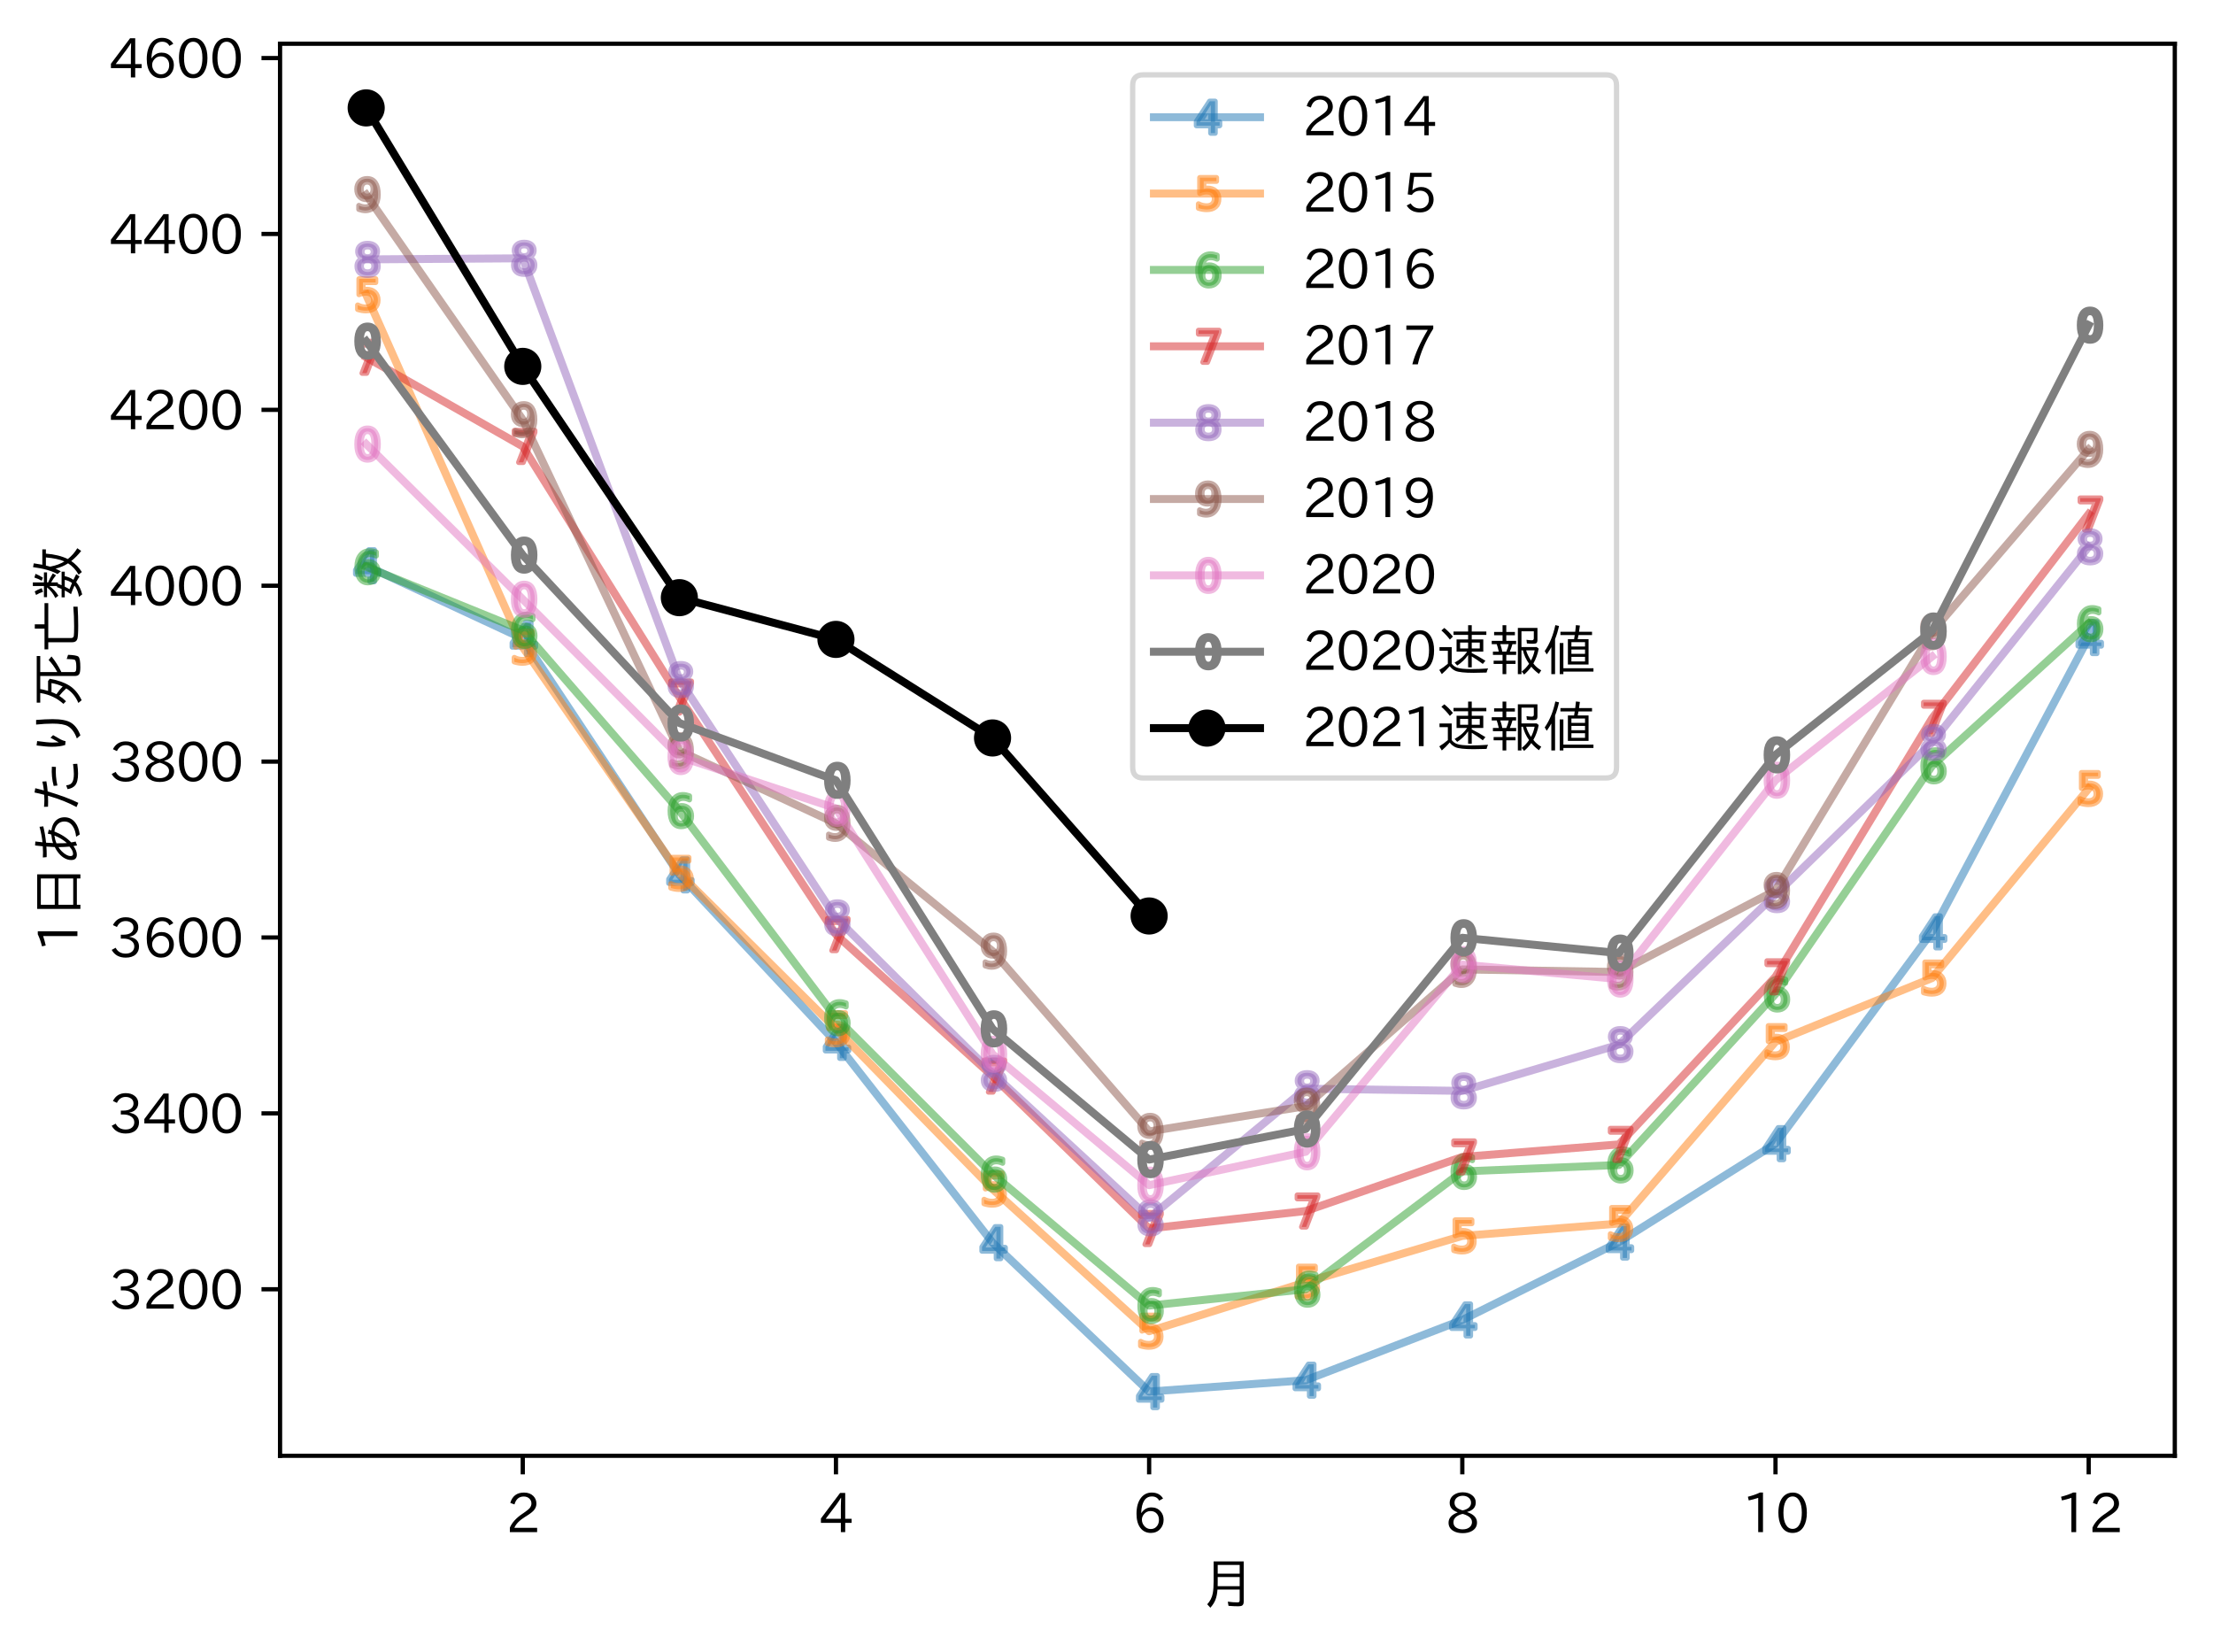 <?xml version="1.0" encoding="utf-8" standalone="no"?>
<!DOCTYPE svg PUBLIC "-//W3C//DTD SVG 1.1//EN"
  "http://www.w3.org/Graphics/SVG/1.1/DTD/svg11.dtd">
<svg height="311.33pt" version="1.1" viewBox="0 0 417.104 311.33" width="417.104pt" xmlns="http://www.w3.org/2000/svg" xmlns:xlink="http://www.w3.org/1999/xlink">
 <defs>
  <style type="text/css">*{stroke-linecap:butt;stroke-linejoin:round;}</style>
 </defs>
 <g id="figure_1">
  <g id="patch_1">
   <path d="M 0 311.33 
L 417.104 311.33 
L 417.104 0 
L 0 0 
z
" style="fill:#ffffff;"/>
  </g>
  <g id="axes_1">
   <g id="patch_2">
    <path d="M 52.784 274.349 
L 409.904 274.349 
L 409.904 8.237 
L 52.784 8.237 
z
" style="fill:#ffffff;"/>
   </g>
   <g id="matplotlib.axis_1">
    <g id="xtick_1">
     <g id="line2d_1">
      <defs>
       <path d="M 0 0 
L 0 3.5 
" id="mb2d55db207" style="stroke:#000000;stroke-width:0.8;"/>
      </defs>
      <g>
       <use style="stroke:#000000;stroke-width:0.8;" x="98.531" xlink:href="#mb2d55db207" y="274.349"/>
      </g>
     </g>
     <g id="text_1">
      <!-- 2 -->
      <g transform="translate(95.382 288.84)scale(0.1 -0.1)">
       <defs>
        <path d="M 3659 63 
L 447 63 
L 447 594 
Q 825 1475 1894 2203 
L 2072 2322 
Q 2619 2697 2791 2906 
Q 2988 3153 2988 3444 
Q 2988 3772 2756 4003 
Q 2500 4259 2084 4259 
Q 1250 4259 991 3328 
L 497 3506 
Q 853 4725 2116 4725 
Q 2806 4725 3216 4316 
Q 3575 3947 3575 3425 
Q 3575 3038 3344 2722 
Q 3131 2416 2366 1938 
L 2231 1856 
Q 1256 1253 978 569 
L 3659 569 
L 3659 63 
z
" id="IPAexGothic-32" transform="scale(0.016)"/>
       </defs>
       <use xlink:href="#IPAexGothic-32"/>
      </g>
     </g>
    </g>
    <g id="xtick_2">
     <g id="line2d_2">
      <g>
       <use style="stroke:#000000;stroke-width:0.8;" x="157.559" xlink:href="#mb2d55db207" y="274.349"/>
      </g>
     </g>
     <g id="text_2">
      <!-- 4 -->
      <g transform="translate(154.41 288.84)scale(0.1 -0.1)">
       <defs>
        <path d="M 3813 1159 
L 3059 1159 
L 3059 63 
L 2547 63 
L 2547 1159 
L 197 1159 
L 197 1672 
L 2456 4678 
L 3059 4678 
L 3059 1634 
L 3813 1634 
L 3813 1159 
z
M 2578 4109 
L 2559 4109 
Q 2278 3656 2003 3284 
L 759 1634 
L 2547 1634 
L 2547 3144 
Q 2547 3481 2578 4109 
z
" id="IPAexGothic-34" transform="scale(0.016)"/>
       </defs>
       <use xlink:href="#IPAexGothic-34"/>
      </g>
     </g>
    </g>
    <g id="xtick_3">
     <g id="line2d_3">
      <g>
       <use style="stroke:#000000;stroke-width:0.8;" x="216.587" xlink:href="#mb2d55db207" y="274.349"/>
      </g>
     </g>
     <g id="text_3">
      <!-- 6 -->
      <g transform="translate(213.438 288.84)scale(0.1 -0.1)">
       <defs>
        <path d="M 1056 2328 
Q 1509 2981 2234 2981 
Q 2906 2981 3316 2513 
Q 3675 2106 3675 1522 
Q 3675 884 3272 434 
Q 2853 -31 2178 -31 
Q 1375 -31 922 581 
Q 481 1178 481 2228 
Q 481 3425 1013 4109 
Q 1494 4725 2272 4725 
Q 3191 4725 3609 4025 
L 3150 3775 
Q 2894 4266 2300 4266 
Q 1119 4266 1031 2328 
L 1056 2328 
z
M 2141 2547 
Q 1684 2547 1384 2206 
Q 1116 1900 1116 1541 
Q 1116 1156 1353 844 
Q 1672 428 2159 428 
Q 2669 428 2941 844 
Q 3125 1128 3125 1503 
Q 3125 1944 2881 2228 
Q 2600 2547 2141 2547 
z
" id="IPAexGothic-36" transform="scale(0.016)"/>
       </defs>
       <use xlink:href="#IPAexGothic-36"/>
      </g>
     </g>
    </g>
    <g id="xtick_4">
     <g id="line2d_4">
      <g>
       <use style="stroke:#000000;stroke-width:0.8;" x="275.615" xlink:href="#mb2d55db207" y="274.349"/>
      </g>
     </g>
     <g id="text_4">
      <!-- 8 -->
      <g transform="translate(272.466 288.84)scale(0.1 -0.1)">
       <defs>
        <path d="M 2541 2425 
Q 3700 2031 3700 1197 
Q 3700 541 3100 197 
Q 2663 -56 2016 -56 
Q 1366 -56 928 197 
Q 347 531 347 1178 
Q 347 1988 1409 2381 
L 1409 2400 
Q 481 2734 481 3509 
Q 481 4100 981 4456 
Q 1406 4756 2019 4756 
Q 2703 4756 3131 4403 
Q 3553 4069 3553 3566 
Q 3553 2706 2541 2444 
L 2541 2425 
z
M 2022 2625 
Q 2997 2856 2997 3528 
Q 2997 3916 2675 4150 
Q 2413 4347 2016 4347 
Q 1606 4347 1331 4128 
Q 1050 3897 1050 3522 
Q 1050 3150 1350 2925 
Q 1494 2809 1722 2722 
Q 1984 2616 2022 2625 
z
M 1978 2209 
Q 922 1931 922 1216 
Q 922 775 1313 556 
Q 1606 391 2009 391 
Q 2575 391 2881 697 
Q 3106 922 3106 1250 
Q 3106 1594 2794 1850 
Q 2609 1994 2350 2100 
Q 2047 2222 1978 2209 
z
" id="IPAexGothic-38" transform="scale(0.016)"/>
       </defs>
       <use xlink:href="#IPAexGothic-38"/>
      </g>
     </g>
    </g>
    <g id="xtick_5">
     <g id="line2d_5">
      <g>
       <use style="stroke:#000000;stroke-width:0.8;" x="334.644" xlink:href="#mb2d55db207" y="274.349"/>
      </g>
     </g>
     <g id="text_5">
      <!-- 10 -->
      <g transform="translate(328.345 288.84)scale(0.1 -0.1)">
       <defs>
        <path d="M 2463 63 
L 1900 63 
L 1900 4103 
Q 1372 3922 788 3797 
L 684 4231 
Q 1519 4441 2106 4731 
L 2463 4731 
L 2463 63 
z
" id="IPAexGothic-31" transform="scale(0.016)"/>
        <path d="M 2038 4725 
Q 2881 4725 3334 3944 
Q 3694 3325 3694 2344 
Q 3694 1372 3334 741 
Q 2888 -31 2016 -31 
Q 1147 -31 700 741 
Q 341 1372 341 2350 
Q 341 3713 1000 4334 
Q 1419 4725 2038 4725 
z
M 2016 4266 
Q 1516 4266 1228 3759 
Q 934 3247 934 2344 
Q 934 1456 1222 947 
Q 1513 447 2016 447 
Q 2619 447 2909 1153 
Q 3100 1622 3100 2375 
Q 3100 3256 2806 3759 
Q 2509 4266 2016 4266 
z
" id="IPAexGothic-30" transform="scale(0.016)"/>
       </defs>
       <use xlink:href="#IPAexGothic-31"/>
       <use x="62.988" xlink:href="#IPAexGothic-30"/>
      </g>
     </g>
    </g>
    <g id="xtick_6">
     <g id="line2d_6">
      <g>
       <use style="stroke:#000000;stroke-width:0.8;" x="393.672" xlink:href="#mb2d55db207" y="274.349"/>
      </g>
     </g>
     <g id="text_6">
      <!-- 12 -->
      <g transform="translate(387.373 288.84)scale(0.1 -0.1)">
       <use xlink:href="#IPAexGothic-31"/>
       <use x="62.988" xlink:href="#IPAexGothic-32"/>
      </g>
     </g>
    </g>
    <g id="text_7">
     <!-- 月 -->
     <g transform="translate(226.344 302.23)scale(0.1 -0.1)">
      <defs>
       <path d="M 5044 4984 
L 5044 256 
Q 5044 -78 4869 -203 
Q 4734 -300 4403 -300 
Q 3894 -300 3253 -247 
L 3169 244 
Q 3750 159 4294 159 
Q 4503 159 4547 263 
Q 4569 313 4569 438 
L 4569 1672 
L 1953 1672 
Q 1906 956 1716 475 
Q 1538 6 1116 -472 
L 744 -63 
Q 1259 475 1403 1244 
Q 1500 1772 1500 2650 
L 1500 4984 
L 5044 4984 
z
M 1981 4569 
L 1981 3541 
L 4569 3541 
L 4569 4569 
L 1981 4569 
z
M 1981 3144 
L 1981 2556 
Q 1981 2288 1975 2147 
L 1975 2069 
L 4569 2069 
L 4569 3144 
L 1981 3144 
z
" id="IPAexGothic-6708" transform="scale(0.016)"/>
      </defs>
      <use xlink:href="#IPAexGothic-6708"/>
     </g>
    </g>
   </g>
   <g id="matplotlib.axis_2">
    <g id="ytick_1">
     <g id="line2d_7">
      <defs>
       <path d="M 0 0 
L -3.5 0 
" id="m9d036b85f7" style="stroke:#000000;stroke-width:0.8;"/>
      </defs>
      <g>
       <use style="stroke:#000000;stroke-width:0.8;" x="52.784" xlink:href="#m9d036b85f7" y="242.968"/>
      </g>
     </g>
     <g id="text_8">
      <!-- 3200 -->
      <g transform="translate(20.591 246.713)scale(0.1 -0.1)">
       <defs>
        <path d="M 2381 2419 
Q 3506 2216 3506 1278 
Q 3506 716 3128 356 
Q 2709 -31 1944 -31 
Q 797 -31 288 881 
L 756 1131 
Q 1109 441 1938 441 
Q 2425 441 2694 691 
Q 2950 928 2950 1291 
Q 2950 1719 2566 1978 
Q 2216 2213 1644 2213 
L 1363 2213 
L 1363 2669 
L 1656 2669 
Q 2231 2669 2534 2888 
Q 2859 3119 2859 3509 
Q 2859 3934 2494 4138 
Q 2259 4278 1931 4278 
Q 1238 4278 903 3578 
L 434 3803 
Q 897 4725 1938 4725 
Q 2597 4725 3006 4394 
Q 3416 4069 3416 3534 
Q 3416 3028 3019 2706 
Q 2763 2500 2381 2444 
L 2381 2419 
z
" id="IPAexGothic-33" transform="scale(0.016)"/>
       </defs>
       <use xlink:href="#IPAexGothic-33"/>
       <use x="62.988" xlink:href="#IPAexGothic-32"/>
       <use x="125.977" xlink:href="#IPAexGothic-30"/>
       <use x="188.965" xlink:href="#IPAexGothic-30"/>
      </g>
     </g>
    </g>
    <g id="ytick_2">
     <g id="line2d_8">
      <g>
       <use style="stroke:#000000;stroke-width:0.8;" x="52.784" xlink:href="#m9d036b85f7" y="209.822"/>
      </g>
     </g>
     <g id="text_9">
      <!-- 3400 -->
      <g transform="translate(20.591 213.567)scale(0.1 -0.1)">
       <use xlink:href="#IPAexGothic-33"/>
       <use x="62.988" xlink:href="#IPAexGothic-34"/>
       <use x="125.977" xlink:href="#IPAexGothic-30"/>
       <use x="188.965" xlink:href="#IPAexGothic-30"/>
      </g>
     </g>
    </g>
    <g id="ytick_3">
     <g id="line2d_9">
      <g>
       <use style="stroke:#000000;stroke-width:0.8;" x="52.784" xlink:href="#m9d036b85f7" y="176.676"/>
      </g>
     </g>
     <g id="text_10">
      <!-- 3600 -->
      <g transform="translate(20.591 180.421)scale(0.1 -0.1)">
       <use xlink:href="#IPAexGothic-33"/>
       <use x="62.988" xlink:href="#IPAexGothic-36"/>
       <use x="125.977" xlink:href="#IPAexGothic-30"/>
       <use x="188.965" xlink:href="#IPAexGothic-30"/>
      </g>
     </g>
    </g>
    <g id="ytick_4">
     <g id="line2d_10">
      <g>
       <use style="stroke:#000000;stroke-width:0.8;" x="52.784" xlink:href="#m9d036b85f7" y="143.53"/>
      </g>
     </g>
     <g id="text_11">
      <!-- 3800 -->
      <g transform="translate(20.591 147.275)scale(0.1 -0.1)">
       <use xlink:href="#IPAexGothic-33"/>
       <use x="62.988" xlink:href="#IPAexGothic-38"/>
       <use x="125.977" xlink:href="#IPAexGothic-30"/>
       <use x="188.965" xlink:href="#IPAexGothic-30"/>
      </g>
     </g>
    </g>
    <g id="ytick_5">
     <g id="line2d_11">
      <g>
       <use style="stroke:#000000;stroke-width:0.8;" x="52.784" xlink:href="#m9d036b85f7" y="110.383"/>
      </g>
     </g>
     <g id="text_12">
      <!-- 4000 -->
      <g transform="translate(20.591 114.129)scale(0.1 -0.1)">
       <use xlink:href="#IPAexGothic-34"/>
       <use x="62.988" xlink:href="#IPAexGothic-30"/>
       <use x="125.977" xlink:href="#IPAexGothic-30"/>
       <use x="188.965" xlink:href="#IPAexGothic-30"/>
      </g>
     </g>
    </g>
    <g id="ytick_6">
     <g id="line2d_12">
      <g>
       <use style="stroke:#000000;stroke-width:0.8;" x="52.784" xlink:href="#m9d036b85f7" y="77.237"/>
      </g>
     </g>
     <g id="text_13">
      <!-- 4200 -->
      <g transform="translate(20.591 80.983)scale(0.1 -0.1)">
       <use xlink:href="#IPAexGothic-34"/>
       <use x="62.988" xlink:href="#IPAexGothic-32"/>
       <use x="125.977" xlink:href="#IPAexGothic-30"/>
       <use x="188.965" xlink:href="#IPAexGothic-30"/>
      </g>
     </g>
    </g>
    <g id="ytick_7">
     <g id="line2d_13">
      <g>
       <use style="stroke:#000000;stroke-width:0.8;" x="52.784" xlink:href="#m9d036b85f7" y="44.091"/>
      </g>
     </g>
     <g id="text_14">
      <!-- 4400 -->
      <g transform="translate(20.591 47.837)scale(0.1 -0.1)">
       <use xlink:href="#IPAexGothic-34"/>
       <use x="62.988" xlink:href="#IPAexGothic-34"/>
       <use x="125.977" xlink:href="#IPAexGothic-30"/>
       <use x="188.965" xlink:href="#IPAexGothic-30"/>
      </g>
     </g>
    </g>
    <g id="ytick_8">
     <g id="line2d_14">
      <g>
       <use style="stroke:#000000;stroke-width:0.8;" x="52.784" xlink:href="#m9d036b85f7" y="10.945"/>
      </g>
     </g>
     <g id="text_15">
      <!-- 4600 -->
      <g transform="translate(20.591 14.691)scale(0.1 -0.1)">
       <use xlink:href="#IPAexGothic-34"/>
       <use x="62.988" xlink:href="#IPAexGothic-36"/>
       <use x="125.977" xlink:href="#IPAexGothic-30"/>
       <use x="188.965" xlink:href="#IPAexGothic-30"/>
      </g>
     </g>
    </g>
    <g id="text_16">
     <!-- 1日あたり死亡数 -->
     <g transform="translate(14.691 179.442)rotate(-90)scale(0.1 -0.1)">
      <defs>
       <path d="M 5231 4800 
L 5231 -288 
L 4744 -288 
L 4744 128 
L 1647 128 
L 1647 -288 
L 1159 -288 
L 1159 4800 
L 5231 4800 
z
M 1647 4372 
L 1647 2731 
L 4744 2731 
L 4744 4372 
L 1647 4372 
z
M 1647 2297 
L 1647 556 
L 4744 556 
L 4744 2297 
L 1647 2297 
z
" id="IPAexGothic-65e5" transform="scale(0.016)"/>
       <path d="M 966 4134 
Q 1228 4116 1550 4116 
Q 1934 4116 2284 4141 
Q 2297 4247 2319 4453 
Q 2369 4872 2381 5050 
L 2853 5019 
Q 2794 4547 2759 4178 
Q 3672 4275 4581 4525 
L 4634 4084 
Q 3750 3863 2713 3756 
Q 2675 3378 2663 2931 
Q 3088 3084 3669 3138 
Q 3738 3325 3763 3547 
L 4238 3438 
Q 4188 3219 4153 3128 
Q 4797 3041 5166 2741 
Q 5703 2297 5703 1581 
Q 5703 794 5056 300 
Q 4559 -84 3681 -213 
L 3406 213 
Q 4169 297 4622 594 
Q 5203 969 5203 1588 
Q 5203 2216 4672 2553 
Q 4413 2725 4025 2772 
Q 3550 1556 2747 800 
Q 2766 584 2847 275 
L 2388 103 
Q 2369 191 2316 525 
Q 1756 128 1300 128 
Q 666 128 666 794 
Q 666 1244 950 1691 
Q 1216 2100 1678 2425 
Q 1834 2541 2194 2731 
Q 2206 3159 2253 3719 
Q 1772 3681 1338 3681 
Q 1106 3681 1006 3688 
L 966 4134 
z
M 2188 2291 
Q 1966 2169 1703 1913 
Q 1431 1650 1272 1353 
Q 1144 1109 1134 922 
Q 1119 575 1384 575 
Q 1788 575 2247 997 
Q 2197 1497 2188 2291 
z
M 3553 2772 
Q 3038 2700 2638 2534 
Q 2638 1734 2663 1300 
Q 3231 1931 3553 2772 
z
" id="IPAexGothic-3042" transform="scale(0.016)"/>
       <path d="M 684 3994 
Q 1138 3953 1556 3953 
Q 1797 3953 2106 3975 
Q 2266 4594 2369 5113 
L 2875 5025 
Q 2806 4731 2619 4013 
Q 3209 4084 3656 4191 
L 3688 3719 
Q 3109 3613 2497 3566 
Q 1822 1294 1153 -44 
L 653 172 
Q 1406 1500 1991 3531 
Q 1634 3513 1256 3513 
Q 1106 3513 697 3525 
L 684 3994 
z
M 5753 78 
Q 5059 -13 4597 -13 
Q 3619 -13 3206 334 
Q 2866 625 2766 1222 
L 3213 1388 
Q 3247 1069 3347 903 
Q 3425 775 3578 672 
Q 3866 481 4556 481 
Q 5009 481 5728 575 
L 5753 78 
z
M 3144 2859 
Q 4216 3147 5409 3072 
L 5381 2597 
L 5356 2597 
Q 4263 2663 3194 2419 
L 3144 2859 
z
" id="IPAexGothic-305f" transform="scale(0.016)"/>
       <path d="M 2878 2925 
Q 2503 2294 2372 2041 
Q 2222 1750 2163 1459 
L 1716 1503 
Q 1509 2131 1509 3091 
Q 1509 3744 1663 4872 
L 2181 4806 
Q 2003 3541 2003 3016 
Q 2003 2613 2028 2259 
Q 2109 2413 2313 2766 
Q 2484 3063 2578 3238 
L 2878 2925 
z
M 2488 128 
Q 3534 503 3928 1184 
Q 4234 1713 4234 2975 
Q 4234 3872 4122 4928 
L 4666 4928 
Q 4759 3794 4759 2975 
Q 4759 1516 4356 844 
Q 3913 103 2853 -288 
L 2488 128 
z
" id="IPAexGothic-308a" transform="scale(0.016)"/>
       <path d="M 2134 1381 
Q 1691 1863 1256 2200 
Q 997 1788 616 1406 
L 309 1713 
Q 1325 2825 1584 4403 
L 1591 4441 
L 456 4441 
L 456 4856 
L 5947 4856 
L 5947 4441 
L 4053 4441 
L 4053 2431 
Q 4888 2881 5478 3456 
L 5894 3116 
Q 5109 2469 4053 1950 
L 4053 516 
Q 4053 275 4238 225 
Q 4378 194 4684 194 
Q 5428 194 5506 397 
Q 5575 591 5594 1325 
L 6088 1163 
Q 6050 141 5869 -56 
Q 5666 -281 4628 -281 
Q 4063 -281 3841 -166 
Q 3594 -41 3594 356 
L 3594 4441 
L 2050 4441 
Q 2041 4400 2031 4300 
Q 1978 4000 1838 3519 
L 3003 3519 
L 3266 3322 
Q 3028 1938 2472 1028 
Q 1906 119 738 -438 
L 419 -47 
Q 1541 413 2134 1381 
z
M 2356 1797 
Q 2647 2425 2759 3116 
L 1703 3116 
Q 1603 2844 1450 2534 
Q 1966 2188 2356 1797 
z
" id="IPAexGothic-6b7b" transform="scale(0.016)"/>
       <path d="M 1813 3497 
L 1813 819 
Q 1813 538 2056 488 
Q 2269 450 3194 450 
Q 4369 450 5506 544 
L 5506 38 
Q 4391 -31 3259 -31 
Q 2013 -31 1697 72 
Q 1319 197 1319 647 
L 1319 3497 
L 481 3497 
L 481 3938 
L 2925 3938 
L 2925 5084 
L 3431 5084 
L 3431 3938 
L 5922 3938 
L 5922 3497 
L 1813 3497 
z
" id="IPAexGothic-4ea1" transform="scale(0.016)"/>
       <path d="M 2847 1553 
Q 2741 1006 2425 534 
Q 2625 441 3091 203 
L 2809 -188 
Q 2541 0 2144 209 
Q 1569 -291 703 -500 
L 422 -125 
Q 1263 19 1747 406 
Q 1222 650 734 816 
Q 975 1172 1147 1503 
L 1172 1553 
L 359 1553 
L 359 1925 
L 1344 1925 
Q 1406 2066 1569 2475 
L 1691 2450 
L 1691 3372 
Q 1250 2738 550 2303 
L 275 2663 
Q 1019 3013 1528 3641 
L 378 3641 
L 378 4006 
L 1691 4006 
L 1691 5313 
L 2113 5313 
L 2113 4006 
L 3297 4006 
L 3297 3641 
L 2113 3641 
L 2113 3513 
Q 2659 3291 3175 2963 
L 2956 2584 
Q 2553 2922 2113 3159 
L 2113 2372 
L 1966 2372 
Q 1928 2288 1872 2141 
Q 1806 1975 1784 1925 
L 3378 1925 
L 3378 1553 
L 2847 1553 
z
M 2419 1553 
L 1613 1553 
Q 1478 1269 1313 997 
Q 1559 909 2047 703 
Q 2313 1047 2419 1553 
z
M 4363 1163 
Q 3953 1781 3738 2638 
Q 3575 2281 3428 2016 
L 3103 2406 
Q 3675 3444 3916 5291 
L 4363 5200 
Q 4284 4666 4197 4197 
L 6009 4197 
L 6009 3775 
L 5503 3775 
Q 5397 2275 4869 1191 
Q 5419 503 6144 75 
L 5822 -378 
Q 5188 106 4631 788 
Q 4113 34 3341 -463 
L 3031 -78 
Q 3888 406 4363 1163 
z
M 4588 1594 
Q 4938 2388 5059 3775 
L 4100 3775 
Q 4041 3519 3972 3288 
Q 3981 3250 3991 3194 
Q 4175 2256 4588 1594 
z
M 1003 4116 
Q 878 4544 638 4934 
L 1053 5094 
Q 1247 4788 1438 4269 
L 1003 4116 
z
M 2316 4269 
Q 2550 4688 2688 5131 
L 3128 4997 
Q 2966 4588 2675 4128 
L 2316 4269 
z
" id="IPAexGothic-6570" transform="scale(0.016)"/>
      </defs>
      <use xlink:href="#IPAexGothic-31"/>
      <use x="62.988" xlink:href="#IPAexGothic-65e5"/>
      <use x="162.988" xlink:href="#IPAexGothic-3042"/>
      <use x="262.988" xlink:href="#IPAexGothic-305f"/>
      <use x="362.988" xlink:href="#IPAexGothic-308a"/>
      <use x="462.988" xlink:href="#IPAexGothic-6b7b"/>
      <use x="562.988" xlink:href="#IPAexGothic-4ea1"/>
      <use x="662.988" xlink:href="#IPAexGothic-6570"/>
     </g>
    </g>
   </g>
   <g id="line2d_15">
    <path clip-path="url(#pfc9d0caa4b)" d="M 69.017 106.614 
L 98.531 120.345 
L 128.045 164.871 
L 157.559 196.442 
L 187.073 234.184 
L 216.587 262.253 
L 246.101 260.102 
L 275.615 248.747 
L 305.129 234.073 
L 334.644 215.526 
L 364.158 175.615 
L 393.672 120.156 
" style="fill:none;stroke:#1f77b4;stroke-linecap:square;stroke-opacity:0.5;stroke-width:1.5;"/>
    <defs>
     <path d="M 0.723 -2.293 
L -1.326 0.91 
L 0.723 0.91 
L 0.723 -2.293 
z
M 0.51 -3 
L 1.531 -3 
L 1.531 0.91 
L 2.387 0.91 
L 2.387 1.586 
L 1.531 1.586 
L 1.531 3 
L 0.723 3 
L 0.723 1.586 
L -1.985 1.586 
L -1.985 0.802 
L 0.51 -3 
z
" id="m77e314d175" style="stroke:#1f77b4;stroke-opacity:0.5;"/>
    </defs>
    <g clip-path="url(#pfc9d0caa4b)">
     <use style="fill:#1f77b4;fill-opacity:0.5;stroke:#1f77b4;stroke-opacity:0.5;" x="69.017" xlink:href="#m77e314d175" y="106.614"/>
     <use style="fill:#1f77b4;fill-opacity:0.5;stroke:#1f77b4;stroke-opacity:0.5;" x="98.531" xlink:href="#m77e314d175" y="120.345"/>
     <use style="fill:#1f77b4;fill-opacity:0.5;stroke:#1f77b4;stroke-opacity:0.5;" x="128.045" xlink:href="#m77e314d175" y="164.871"/>
     <use style="fill:#1f77b4;fill-opacity:0.5;stroke:#1f77b4;stroke-opacity:0.5;" x="157.559" xlink:href="#m77e314d175" y="196.442"/>
     <use style="fill:#1f77b4;fill-opacity:0.5;stroke:#1f77b4;stroke-opacity:0.5;" x="187.073" xlink:href="#m77e314d175" y="234.184"/>
     <use style="fill:#1f77b4;fill-opacity:0.5;stroke:#1f77b4;stroke-opacity:0.5;" x="216.587" xlink:href="#m77e314d175" y="262.253"/>
     <use style="fill:#1f77b4;fill-opacity:0.5;stroke:#1f77b4;stroke-opacity:0.5;" x="246.101" xlink:href="#m77e314d175" y="260.102"/>
     <use style="fill:#1f77b4;fill-opacity:0.5;stroke:#1f77b4;stroke-opacity:0.5;" x="275.615" xlink:href="#m77e314d175" y="248.747"/>
     <use style="fill:#1f77b4;fill-opacity:0.5;stroke:#1f77b4;stroke-opacity:0.5;" x="305.129" xlink:href="#m77e314d175" y="234.073"/>
     <use style="fill:#1f77b4;fill-opacity:0.5;stroke:#1f77b4;stroke-opacity:0.5;" x="334.644" xlink:href="#m77e314d175" y="215.526"/>
     <use style="fill:#1f77b4;fill-opacity:0.5;stroke:#1f77b4;stroke-opacity:0.5;" x="364.158" xlink:href="#m77e314d175" y="175.615"/>
     <use style="fill:#1f77b4;fill-opacity:0.5;stroke:#1f77b4;stroke-opacity:0.5;" x="393.672" xlink:href="#m77e314d175" y="120.156"/>
    </g>
   </g>
   <g id="line2d_16">
    <path clip-path="url(#pfc9d0caa4b)" d="M 69.017 55.553 
L 98.531 121.973 
L 128.045 164.593 
L 157.559 193.878 
L 187.073 224.09 
L 216.587 250.873 
L 246.101 241.642 
L 275.615 232.912 
L 305.129 230.582 
L 334.644 196.307 
L 364.158 184.321 
L 393.672 148.603 
" style="fill:none;stroke:#ff7f0e;stroke-linecap:square;stroke-opacity:0.5;stroke-width:1.5;"/>
    <defs>
     <path d="M -1.344 -3 
L 1.782 -3 
L 1.782 -2.329 
L -0.615 -2.329 
L -0.615 -0.887 
Q -0.442 -0.947 -0.269 -0.976 
Q -0.095 -1.005 0.079 -1.005 
Q 1.064 -1.005 1.639 -0.465 
Q 2.215 0.075 2.215 0.997 
Q 2.215 1.947 1.624 2.474 
Q 1.032 3 -0.044 3 
Q -0.414 3 -0.799 2.937 
Q -1.182 2.874 -1.592 2.748 
L -1.592 1.947 
Q -1.238 2.14 -0.86 2.234 
Q -0.481 2.329 -0.06 2.329 
Q 0.622 2.329 1.02 1.971 
Q 1.418 1.613 1.418 0.997 
Q 1.418 0.383 1.02 0.025 
Q 0.622 -0.335 -0.06 -0.335 
Q -0.379 -0.335 -0.697 -0.264 
Q -1.013 -0.194 -1.344 -0.044 
L -1.344 -3 
z
" id="m98c1141ae8" style="stroke:#ff7f0e;stroke-opacity:0.5;"/>
    </defs>
    <g clip-path="url(#pfc9d0caa4b)">
     <use style="fill:#ff7f0e;fill-opacity:0.5;stroke:#ff7f0e;stroke-opacity:0.5;" x="69.017" xlink:href="#m98c1141ae8" y="55.553"/>
     <use style="fill:#ff7f0e;fill-opacity:0.5;stroke:#ff7f0e;stroke-opacity:0.5;" x="98.531" xlink:href="#m98c1141ae8" y="121.973"/>
     <use style="fill:#ff7f0e;fill-opacity:0.5;stroke:#ff7f0e;stroke-opacity:0.5;" x="128.045" xlink:href="#m98c1141ae8" y="164.593"/>
     <use style="fill:#ff7f0e;fill-opacity:0.5;stroke:#ff7f0e;stroke-opacity:0.5;" x="157.559" xlink:href="#m98c1141ae8" y="193.878"/>
     <use style="fill:#ff7f0e;fill-opacity:0.5;stroke:#ff7f0e;stroke-opacity:0.5;" x="187.073" xlink:href="#m98c1141ae8" y="224.09"/>
     <use style="fill:#ff7f0e;fill-opacity:0.5;stroke:#ff7f0e;stroke-opacity:0.5;" x="216.587" xlink:href="#m98c1141ae8" y="250.873"/>
     <use style="fill:#ff7f0e;fill-opacity:0.5;stroke:#ff7f0e;stroke-opacity:0.5;" x="246.101" xlink:href="#m98c1141ae8" y="241.642"/>
     <use style="fill:#ff7f0e;fill-opacity:0.5;stroke:#ff7f0e;stroke-opacity:0.5;" x="275.615" xlink:href="#m98c1141ae8" y="232.912"/>
     <use style="fill:#ff7f0e;fill-opacity:0.5;stroke:#ff7f0e;stroke-opacity:0.5;" x="305.129" xlink:href="#m98c1141ae8" y="230.582"/>
     <use style="fill:#ff7f0e;fill-opacity:0.5;stroke:#ff7f0e;stroke-opacity:0.5;" x="334.644" xlink:href="#m98c1141ae8" y="196.307"/>
     <use style="fill:#ff7f0e;fill-opacity:0.5;stroke:#ff7f0e;stroke-opacity:0.5;" x="364.158" xlink:href="#m98c1141ae8" y="184.321"/>
     <use style="fill:#ff7f0e;fill-opacity:0.5;stroke:#ff7f0e;stroke-opacity:0.5;" x="393.672" xlink:href="#m98c1141ae8" y="148.603"/>
    </g>
   </g>
   <g id="line2d_17">
    <path clip-path="url(#pfc9d0caa4b)" d="M 69.017 106.812 
L 98.531 118.801 
L 128.045 152.768 
L 157.559 191.79 
L 187.073 221.257 
L 216.587 246.045 
L 246.101 242.952 
L 275.615 220.765 
L 305.129 219.544 
L 334.644 187.325 
L 364.158 144.325 
L 393.672 117.531 
" style="fill:none;stroke:#2ca02c;stroke-linecap:square;stroke-opacity:0.5;stroke-width:1.5;"/>
    <defs>
     <path d="M 0.345 -0.315 
Q -0.182 -0.315 -0.49 0.045 
Q -0.798 0.405 -0.798 1.032 
Q -0.798 1.655 -0.49 2.018 
Q -0.182 2.38 0.345 2.38 
Q 0.872 2.38 1.179 2.018 
Q 1.487 1.655 1.487 1.032 
Q 1.487 0.405 1.179 0.045 
Q 0.872 -0.315 0.345 -0.315 
z
M 1.898 -2.768 
L 1.898 -2.056 
Q 1.603 -2.194 1.303 -2.268 
Q 1.003 -2.342 0.708 -2.342 
Q -0.066 -2.342 -0.475 -1.819 
Q -0.883 -1.296 -0.941 -0.239 
Q -0.713 -0.576 -0.369 -0.755 
Q -0.023 -0.935 0.391 -0.935 
Q 1.262 -0.935 1.768 -0.406 
Q 2.274 0.122 2.274 1.032 
Q 2.274 1.923 1.747 2.462 
Q 1.22 3 0.345 3 
Q -0.659 3 -1.189 2.232 
Q -1.72 1.462 -1.72 0.002 
Q -1.72 -1.369 -1.069 -2.184 
Q -0.418 -3 0.677 -3 
Q 0.972 -3 1.272 -2.942 
Q 1.572 -2.883 1.898 -2.768 
z
" id="m6d45333d17" style="stroke:#2ca02c;stroke-opacity:0.5;"/>
    </defs>
    <g clip-path="url(#pfc9d0caa4b)">
     <use style="fill:#2ca02c;fill-opacity:0.5;stroke:#2ca02c;stroke-opacity:0.5;" x="69.017" xlink:href="#m6d45333d17" y="106.812"/>
     <use style="fill:#2ca02c;fill-opacity:0.5;stroke:#2ca02c;stroke-opacity:0.5;" x="98.531" xlink:href="#m6d45333d17" y="118.801"/>
     <use style="fill:#2ca02c;fill-opacity:0.5;stroke:#2ca02c;stroke-opacity:0.5;" x="128.045" xlink:href="#m6d45333d17" y="152.768"/>
     <use style="fill:#2ca02c;fill-opacity:0.5;stroke:#2ca02c;stroke-opacity:0.5;" x="157.559" xlink:href="#m6d45333d17" y="191.79"/>
     <use style="fill:#2ca02c;fill-opacity:0.5;stroke:#2ca02c;stroke-opacity:0.5;" x="187.073" xlink:href="#m6d45333d17" y="221.257"/>
     <use style="fill:#2ca02c;fill-opacity:0.5;stroke:#2ca02c;stroke-opacity:0.5;" x="216.587" xlink:href="#m6d45333d17" y="246.045"/>
     <use style="fill:#2ca02c;fill-opacity:0.5;stroke:#2ca02c;stroke-opacity:0.5;" x="246.101" xlink:href="#m6d45333d17" y="242.952"/>
     <use style="fill:#2ca02c;fill-opacity:0.5;stroke:#2ca02c;stroke-opacity:0.5;" x="275.615" xlink:href="#m6d45333d17" y="220.765"/>
     <use style="fill:#2ca02c;fill-opacity:0.5;stroke:#2ca02c;stroke-opacity:0.5;" x="305.129" xlink:href="#m6d45333d17" y="219.544"/>
     <use style="fill:#2ca02c;fill-opacity:0.5;stroke:#2ca02c;stroke-opacity:0.5;" x="334.644" xlink:href="#m6d45333d17" y="187.325"/>
     <use style="fill:#2ca02c;fill-opacity:0.5;stroke:#2ca02c;stroke-opacity:0.5;" x="364.158" xlink:href="#m6d45333d17" y="144.325"/>
     <use style="fill:#2ca02c;fill-opacity:0.5;stroke:#2ca02c;stroke-opacity:0.5;" x="393.672" xlink:href="#m6d45333d17" y="117.531"/>
    </g>
   </g>
   <g id="line2d_18">
    <path clip-path="url(#pfc9d0caa4b)" d="M 69.017 67.331 
L 98.531 84.133 
L 128.045 131.367 
L 157.559 176.129 
L 187.073 202.797 
L 216.587 231.516 
L 246.101 228.218 
L 275.615 218.028 
L 305.129 215.666 
L 334.644 184.085 
L 364.158 135.376 
L 393.672 96.868 
" style="fill:none;stroke:#d62728;stroke-linecap:square;stroke-opacity:0.5;stroke-width:1.5;"/>
    <defs>
     <path d="M -1.591 -3 
L 2.266 -3 
L 2.266 -2.654 
L 0.088 3 
L -0.759 3 
L 1.29 -2.316 
L -1.591 -2.316 
L -1.591 -3 
z
" id="mac0c23fdc3" style="stroke:#d62728;stroke-opacity:0.5;"/>
    </defs>
    <g clip-path="url(#pfc9d0caa4b)">
     <use style="fill:#d62728;fill-opacity:0.5;stroke:#d62728;stroke-opacity:0.5;" x="69.017" xlink:href="#mac0c23fdc3" y="67.331"/>
     <use style="fill:#d62728;fill-opacity:0.5;stroke:#d62728;stroke-opacity:0.5;" x="98.531" xlink:href="#mac0c23fdc3" y="84.133"/>
     <use style="fill:#d62728;fill-opacity:0.5;stroke:#d62728;stroke-opacity:0.5;" x="128.045" xlink:href="#mac0c23fdc3" y="131.367"/>
     <use style="fill:#d62728;fill-opacity:0.5;stroke:#d62728;stroke-opacity:0.5;" x="157.559" xlink:href="#mac0c23fdc3" y="176.129"/>
     <use style="fill:#d62728;fill-opacity:0.5;stroke:#d62728;stroke-opacity:0.5;" x="187.073" xlink:href="#mac0c23fdc3" y="202.797"/>
     <use style="fill:#d62728;fill-opacity:0.5;stroke:#d62728;stroke-opacity:0.5;" x="216.587" xlink:href="#mac0c23fdc3" y="231.516"/>
     <use style="fill:#d62728;fill-opacity:0.5;stroke:#d62728;stroke-opacity:0.5;" x="246.101" xlink:href="#mac0c23fdc3" y="228.218"/>
     <use style="fill:#d62728;fill-opacity:0.5;stroke:#d62728;stroke-opacity:0.5;" x="275.615" xlink:href="#mac0c23fdc3" y="218.028"/>
     <use style="fill:#d62728;fill-opacity:0.5;stroke:#d62728;stroke-opacity:0.5;" x="305.129" xlink:href="#mac0c23fdc3" y="215.666"/>
     <use style="fill:#d62728;fill-opacity:0.5;stroke:#d62728;stroke-opacity:0.5;" x="334.644" xlink:href="#mac0c23fdc3" y="184.085"/>
     <use style="fill:#d62728;fill-opacity:0.5;stroke:#d62728;stroke-opacity:0.5;" x="364.158" xlink:href="#mac0c23fdc3" y="135.376"/>
     <use style="fill:#d62728;fill-opacity:0.5;stroke:#d62728;stroke-opacity:0.5;" x="393.672" xlink:href="#mac0c23fdc3" y="96.868"/>
    </g>
   </g>
   <g id="line2d_19">
    <path clip-path="url(#pfc9d0caa4b)" d="M 69.017 48.882 
L 98.531 48.679 
L 128.045 128.063 
L 157.559 172.974 
L 187.073 202.284 
L 216.587 229.516 
L 246.101 205.165 
L 275.615 205.582 
L 305.129 196.867 
L 334.644 168.598 
L 364.158 139.917 
L 393.672 103.054 
" style="fill:none;stroke:#9467bd;stroke-linecap:square;stroke-opacity:0.5;stroke-width:1.5;"/>
    <defs>
     <path d="M 0.269 0.141 
Q -0.289 0.141 -0.609 0.439 
Q -0.927 0.738 -0.927 1.26 
Q -0.927 1.783 -0.609 2.082 
Q -0.289 2.38 0.269 2.38 
Q 0.827 2.38 1.148 2.08 
Q 1.47 1.779 1.47 1.26 
Q 1.47 0.738 1.15 0.439 
Q 0.832 0.141 0.269 0.141 
z
M -0.513 -0.191 
Q -1.016 -0.315 -1.298 -0.66 
Q -1.578 -1.006 -1.578 -1.502 
Q -1.578 -2.194 -1.084 -2.597 
Q -0.59 -3 0.269 -3 
Q 1.133 -3 1.625 -2.597 
Q 2.117 -2.194 2.117 -1.502 
Q 2.117 -1.006 1.836 -0.66 
Q 1.555 -0.315 1.056 -0.191 
Q 1.621 -0.06 1.936 0.324 
Q 2.252 0.707 2.252 1.26 
Q 2.252 2.101 1.739 2.551 
Q 1.226 3 0.269 3 
Q -0.687 3 -1.201 2.551 
Q -1.714 2.101 -1.714 1.26 
Q -1.714 0.707 -1.397 0.324 
Q -1.078 -0.06 -0.513 -0.191 
z
M -0.799 -1.427 
Q -0.799 -0.979 -0.519 -0.727 
Q -0.238 -0.475 0.269 -0.475 
Q 0.773 -0.475 1.057 -0.727 
Q 1.342 -0.979 1.342 -1.427 
Q 1.342 -1.877 1.057 -2.129 
Q 0.773 -2.38 0.269 -2.38 
Q -0.238 -2.38 -0.519 -2.129 
Q -0.799 -1.877 -0.799 -1.427 
z
" id="me6a9fbabcc" style="stroke:#9467bd;stroke-opacity:0.5;"/>
    </defs>
    <g clip-path="url(#pfc9d0caa4b)">
     <use style="fill:#9467bd;fill-opacity:0.5;stroke:#9467bd;stroke-opacity:0.5;" x="69.017" xlink:href="#me6a9fbabcc" y="48.882"/>
     <use style="fill:#9467bd;fill-opacity:0.5;stroke:#9467bd;stroke-opacity:0.5;" x="98.531" xlink:href="#me6a9fbabcc" y="48.679"/>
     <use style="fill:#9467bd;fill-opacity:0.5;stroke:#9467bd;stroke-opacity:0.5;" x="128.045" xlink:href="#me6a9fbabcc" y="128.063"/>
     <use style="fill:#9467bd;fill-opacity:0.5;stroke:#9467bd;stroke-opacity:0.5;" x="157.559" xlink:href="#me6a9fbabcc" y="172.974"/>
     <use style="fill:#9467bd;fill-opacity:0.5;stroke:#9467bd;stroke-opacity:0.5;" x="187.073" xlink:href="#me6a9fbabcc" y="202.284"/>
     <use style="fill:#9467bd;fill-opacity:0.5;stroke:#9467bd;stroke-opacity:0.5;" x="216.587" xlink:href="#me6a9fbabcc" y="229.516"/>
     <use style="fill:#9467bd;fill-opacity:0.5;stroke:#9467bd;stroke-opacity:0.5;" x="246.101" xlink:href="#me6a9fbabcc" y="205.165"/>
     <use style="fill:#9467bd;fill-opacity:0.5;stroke:#9467bd;stroke-opacity:0.5;" x="275.615" xlink:href="#me6a9fbabcc" y="205.582"/>
     <use style="fill:#9467bd;fill-opacity:0.5;stroke:#9467bd;stroke-opacity:0.5;" x="305.129" xlink:href="#me6a9fbabcc" y="196.867"/>
     <use style="fill:#9467bd;fill-opacity:0.5;stroke:#9467bd;stroke-opacity:0.5;" x="334.644" xlink:href="#me6a9fbabcc" y="168.598"/>
     <use style="fill:#9467bd;fill-opacity:0.5;stroke:#9467bd;stroke-opacity:0.5;" x="364.158" xlink:href="#me6a9fbabcc" y="139.917"/>
     <use style="fill:#9467bd;fill-opacity:0.5;stroke:#9467bd;stroke-opacity:0.5;" x="393.672" xlink:href="#me6a9fbabcc" y="103.054"/>
    </g>
   </g>
   <g id="line2d_20">
    <path clip-path="url(#pfc9d0caa4b)" d="M 69.017 36.676 
L 98.531 79.096 
L 128.045 141.487 
L 157.559 155.164 
L 187.073 179.247 
L 216.587 213.214 
L 246.101 208.458 
L 275.615 182.69 
L 305.129 183.178 
L 334.644 167.817 
L 364.158 119.068 
L 393.672 84.69 
" style="fill:none;stroke:#8c564b;stroke-linecap:square;stroke-opacity:0.5;stroke-width:1.5;"/>
    <defs>
     <path d="M -1.373 2.767 
L -1.373 2.054 
Q -1.078 2.194 -0.777 2.268 
Q -0.475 2.341 -0.183 2.341 
Q 0.591 2.341 0.999 1.82 
Q 1.408 1.3 1.466 0.237 
Q 1.242 0.571 0.896 0.749 
Q 0.552 0.928 0.134 0.928 
Q -0.734 0.928 -1.239 0.403 
Q -1.745 -0.122 -1.745 -1.033 
Q -1.745 -1.923 -1.218 -2.461 
Q -0.692 -3 0.183 -3 
Q 1.187 -3 1.715 -2.23 
Q 2.245 -1.462 2.245 0.002 
Q 2.245 1.369 1.595 2.184 
Q 0.947 3 -0.149 3 
Q -0.444 3 -0.746 2.942 
Q -1.047 2.883 -1.373 2.767 
z
M 0.183 0.315 
Q 0.71 0.315 1.018 -0.044 
Q 1.326 -0.405 1.326 -1.033 
Q 1.326 -1.656 1.018 -2.018 
Q 0.71 -2.38 0.183 -2.38 
Q -0.343 -2.38 -0.651 -2.018 
Q -0.958 -1.656 -0.958 -1.033 
Q -0.958 -0.405 -0.651 -0.044 
Q -0.343 0.315 0.183 0.315 
z
" id="mb59a44c988" style="stroke:#8c564b;stroke-opacity:0.5;"/>
    </defs>
    <g clip-path="url(#pfc9d0caa4b)">
     <use style="fill:#8c564b;fill-opacity:0.5;stroke:#8c564b;stroke-opacity:0.5;" x="69.017" xlink:href="#mb59a44c988" y="36.676"/>
     <use style="fill:#8c564b;fill-opacity:0.5;stroke:#8c564b;stroke-opacity:0.5;" x="98.531" xlink:href="#mb59a44c988" y="79.096"/>
     <use style="fill:#8c564b;fill-opacity:0.5;stroke:#8c564b;stroke-opacity:0.5;" x="128.045" xlink:href="#mb59a44c988" y="141.487"/>
     <use style="fill:#8c564b;fill-opacity:0.5;stroke:#8c564b;stroke-opacity:0.5;" x="157.559" xlink:href="#mb59a44c988" y="155.164"/>
     <use style="fill:#8c564b;fill-opacity:0.5;stroke:#8c564b;stroke-opacity:0.5;" x="187.073" xlink:href="#mb59a44c988" y="179.247"/>
     <use style="fill:#8c564b;fill-opacity:0.5;stroke:#8c564b;stroke-opacity:0.5;" x="216.587" xlink:href="#mb59a44c988" y="213.214"/>
     <use style="fill:#8c564b;fill-opacity:0.5;stroke:#8c564b;stroke-opacity:0.5;" x="246.101" xlink:href="#mb59a44c988" y="208.458"/>
     <use style="fill:#8c564b;fill-opacity:0.5;stroke:#8c564b;stroke-opacity:0.5;" x="275.615" xlink:href="#mb59a44c988" y="182.69"/>
     <use style="fill:#8c564b;fill-opacity:0.5;stroke:#8c564b;stroke-opacity:0.5;" x="305.129" xlink:href="#mb59a44c988" y="183.178"/>
     <use style="fill:#8c564b;fill-opacity:0.5;stroke:#8c564b;stroke-opacity:0.5;" x="334.644" xlink:href="#mb59a44c988" y="167.817"/>
     <use style="fill:#8c564b;fill-opacity:0.5;stroke:#8c564b;stroke-opacity:0.5;" x="364.158" xlink:href="#mb59a44c988" y="119.068"/>
     <use style="fill:#8c564b;fill-opacity:0.5;stroke:#8c564b;stroke-opacity:0.5;" x="393.672" xlink:href="#mb59a44c988" y="84.69"/>
    </g>
   </g>
   <g id="line2d_21">
    <path clip-path="url(#pfc9d0caa4b)" d="M 69.017 83.69 
L 98.531 112.932 
L 128.045 142.573 
L 157.559 152.33 
L 187.073 198.68 
L 216.587 223.351 
L 246.101 217.06 
L 275.615 181.776 
L 305.129 184.509 
L 334.644 147.037 
L 364.158 123.725 
" style="fill:none;stroke:#e377c2;stroke-linecap:square;stroke-opacity:0.5;stroke-width:1.5;"/>
    <defs>
     <path d="M 0.261 -2.38 
Q -0.343 -2.38 -0.648 -1.785 
Q -0.951 -1.192 -0.951 0.002 
Q -0.951 1.19 -0.648 1.785 
Q -0.343 2.38 0.261 2.38 
Q 0.869 2.38 1.173 1.785 
Q 1.478 1.19 1.478 0.002 
Q 1.478 -1.192 1.173 -1.785 
Q 0.869 -2.38 0.261 -2.38 
z
M 0.261 -3 
Q 1.234 -3 1.747 -2.23 
Q 2.26 -1.462 2.26 0.002 
Q 2.26 1.462 1.747 2.232 
Q 1.234 3 0.261 3 
Q -0.711 3 -1.224 2.232 
Q -1.737 1.462 -1.737 0.002 
Q -1.737 -1.462 -1.224 -2.23 
Q -0.711 -3 0.261 -3 
z
" id="m077a0cf259" style="stroke:#e377c2;stroke-opacity:0.5;"/>
    </defs>
    <g clip-path="url(#pfc9d0caa4b)">
     <use style="fill:#e377c2;fill-opacity:0.5;stroke:#e377c2;stroke-opacity:0.5;" x="69.017" xlink:href="#m077a0cf259" y="83.69"/>
     <use style="fill:#e377c2;fill-opacity:0.5;stroke:#e377c2;stroke-opacity:0.5;" x="98.531" xlink:href="#m077a0cf259" y="112.932"/>
     <use style="fill:#e377c2;fill-opacity:0.5;stroke:#e377c2;stroke-opacity:0.5;" x="128.045" xlink:href="#m077a0cf259" y="142.573"/>
     <use style="fill:#e377c2;fill-opacity:0.5;stroke:#e377c2;stroke-opacity:0.5;" x="157.559" xlink:href="#m077a0cf259" y="152.33"/>
     <use style="fill:#e377c2;fill-opacity:0.5;stroke:#e377c2;stroke-opacity:0.5;" x="187.073" xlink:href="#m077a0cf259" y="198.68"/>
     <use style="fill:#e377c2;fill-opacity:0.5;stroke:#e377c2;stroke-opacity:0.5;" x="216.587" xlink:href="#m077a0cf259" y="223.351"/>
     <use style="fill:#e377c2;fill-opacity:0.5;stroke:#e377c2;stroke-opacity:0.5;" x="246.101" xlink:href="#m077a0cf259" y="217.06"/>
     <use style="fill:#e377c2;fill-opacity:0.5;stroke:#e377c2;stroke-opacity:0.5;" x="275.615" xlink:href="#m077a0cf259" y="181.776"/>
     <use style="fill:#e377c2;fill-opacity:0.5;stroke:#e377c2;stroke-opacity:0.5;" x="305.129" xlink:href="#m077a0cf259" y="184.509"/>
     <use style="fill:#e377c2;fill-opacity:0.5;stroke:#e377c2;stroke-opacity:0.5;" x="334.644" xlink:href="#m077a0cf259" y="147.037"/>
     <use style="fill:#e377c2;fill-opacity:0.5;stroke:#e377c2;stroke-opacity:0.5;" x="364.158" xlink:href="#m077a0cf259" y="123.725"/>
    </g>
   </g>
   <g id="line2d_22">
    <path clip-path="url(#pfc9d0caa4b)" d="M 69.017 64.289 
L 98.531 104.611 
L 128.045 136.253 
L 157.559 147.054 
L 187.073 193.89 
L 216.587 218.533 
L 246.101 212.767 
L 275.615 176.724 
L 305.129 179.615 
L 334.644 142.257 
L 364.158 118.919 
L 393.672 61.279 
" style="fill:none;stroke:#7f7f7f;stroke-linecap:square;stroke-width:1.5;"/>
    <defs>
     <path d="M 0.261 -2.38 
Q -0.343 -2.38 -0.648 -1.785 
Q -0.951 -1.192 -0.951 0.002 
Q -0.951 1.19 -0.648 1.785 
Q -0.343 2.38 0.261 2.38 
Q 0.869 2.38 1.173 1.785 
Q 1.478 1.19 1.478 0.002 
Q 1.478 -1.192 1.173 -1.785 
Q 0.869 -2.38 0.261 -2.38 
z
M 0.261 -3 
Q 1.234 -3 1.747 -2.23 
Q 2.26 -1.462 2.26 0.002 
Q 2.26 1.462 1.747 2.232 
Q 1.234 3 0.261 3 
Q -0.711 3 -1.224 2.232 
Q -1.737 1.462 -1.737 0.002 
Q -1.737 -1.462 -1.224 -2.23 
Q -0.711 -3 0.261 -3 
z
" id="me63e915f58" style="stroke:#7f7f7f;"/>
    </defs>
    <g clip-path="url(#pfc9d0caa4b)">
     <use style="fill:#7f7f7f;stroke:#7f7f7f;" x="69.017" xlink:href="#me63e915f58" y="64.289"/>
     <use style="fill:#7f7f7f;stroke:#7f7f7f;" x="98.531" xlink:href="#me63e915f58" y="104.611"/>
     <use style="fill:#7f7f7f;stroke:#7f7f7f;" x="128.045" xlink:href="#me63e915f58" y="136.253"/>
     <use style="fill:#7f7f7f;stroke:#7f7f7f;" x="157.559" xlink:href="#me63e915f58" y="147.054"/>
     <use style="fill:#7f7f7f;stroke:#7f7f7f;" x="187.073" xlink:href="#me63e915f58" y="193.89"/>
     <use style="fill:#7f7f7f;stroke:#7f7f7f;" x="216.587" xlink:href="#me63e915f58" y="218.533"/>
     <use style="fill:#7f7f7f;stroke:#7f7f7f;" x="246.101" xlink:href="#me63e915f58" y="212.767"/>
     <use style="fill:#7f7f7f;stroke:#7f7f7f;" x="275.615" xlink:href="#me63e915f58" y="176.724"/>
     <use style="fill:#7f7f7f;stroke:#7f7f7f;" x="305.129" xlink:href="#me63e915f58" y="179.615"/>
     <use style="fill:#7f7f7f;stroke:#7f7f7f;" x="334.644" xlink:href="#me63e915f58" y="142.257"/>
     <use style="fill:#7f7f7f;stroke:#7f7f7f;" x="364.158" xlink:href="#me63e915f58" y="118.919"/>
     <use style="fill:#7f7f7f;stroke:#7f7f7f;" x="393.672" xlink:href="#me63e915f58" y="61.279"/>
    </g>
   </g>
   <g id="line2d_23">
    <path clip-path="url(#pfc9d0caa4b)" d="M 69.017 20.333 
L 98.531 69.046 
L 128.045 112.634 
L 157.559 120.499 
L 187.073 139.071 
L 216.587 172.621 
" style="fill:none;stroke:#000000;stroke-linecap:square;stroke-width:1.5;"/>
    <defs>
     <path d="M 0 3 
C 0.796 3 1.559 2.684 2.121 2.121 
C 2.684 1.559 3 0.796 3 0 
C 3 -0.796 2.684 -1.559 2.121 -2.121 
C 1.559 -2.684 0.796 -3 0 -3 
C -0.796 -3 -1.559 -2.684 -2.121 -2.121 
C -2.684 -1.559 -3 -0.796 -3 0 
C -3 0.796 -2.684 1.559 -2.121 2.121 
C -1.559 2.684 -0.796 3 0 3 
z
" id="m4da0c28abc" style="stroke:#000000;"/>
    </defs>
    <g clip-path="url(#pfc9d0caa4b)">
     <use style="stroke:#000000;" x="69.017" xlink:href="#m4da0c28abc" y="20.333"/>
     <use style="stroke:#000000;" x="98.531" xlink:href="#m4da0c28abc" y="69.046"/>
     <use style="stroke:#000000;" x="128.045" xlink:href="#m4da0c28abc" y="112.634"/>
     <use style="stroke:#000000;" x="157.559" xlink:href="#m4da0c28abc" y="120.499"/>
     <use style="stroke:#000000;" x="187.073" xlink:href="#m4da0c28abc" y="139.071"/>
     <use style="stroke:#000000;" x="216.587" xlink:href="#m4da0c28abc" y="172.621"/>
    </g>
   </g>
   <g id="patch_3">
    <path d="M 52.784 274.349 
L 52.784 8.237 
" style="fill:none;stroke:#000000;stroke-linecap:square;stroke-linejoin:miter;stroke-width:0.8;"/>
   </g>
   <g id="patch_4">
    <path d="M 409.904 274.349 
L 409.904 8.237 
" style="fill:none;stroke:#000000;stroke-linecap:square;stroke-linejoin:miter;stroke-width:0.8;"/>
   </g>
   <g id="patch_5">
    <path d="M 52.784 274.349 
L 409.904 274.349 
" style="fill:none;stroke:#000000;stroke-linecap:square;stroke-linejoin:miter;stroke-width:0.8;"/>
   </g>
   <g id="patch_6">
    <path d="M 52.784 8.237 
L 409.904 8.237 
" style="fill:none;stroke:#000000;stroke-linecap:square;stroke-linejoin:miter;stroke-width:0.8;"/>
   </g>
   <g id="legend_1">
    <g id="patch_7">
     <path d="M 215.488 146.615 
L 302.682 146.615 
Q 304.682 146.615 304.682 144.615 
L 304.682 16.1 
Q 304.682 14.1 302.682 14.1 
L 215.488 14.1 
Q 213.488 14.1 213.488 16.1 
L 213.488 144.615 
Q 213.488 146.615 215.488 146.615 
z
" style="fill:#ffffff;opacity:0.8;stroke:#cccccc;stroke-linejoin:miter;"/>
    </g>
    <g id="line2d_24">
     <path d="M 217.488 22.09 
L 237.488 22.09 
" style="fill:none;stroke:#1f77b4;stroke-linecap:square;stroke-opacity:0.5;stroke-width:1.5;"/>
    </g>
    <g id="line2d_25">
     <g>
      <use style="fill:#1f77b4;fill-opacity:0.5;stroke:#1f77b4;stroke-opacity:0.5;" x="227.488" xlink:href="#m77e314d175" y="22.09"/>
     </g>
    </g>
    <g id="text_17">
     <!-- 2014 -->
     <g transform="translate(245.488 25.59)scale(0.1 -0.1)">
      <use xlink:href="#IPAexGothic-32"/>
      <use x="62.988" xlink:href="#IPAexGothic-30"/>
      <use x="125.977" xlink:href="#IPAexGothic-31"/>
      <use x="188.965" xlink:href="#IPAexGothic-34"/>
     </g>
    </g>
    <g id="line2d_26">
     <path d="M 217.488 36.481 
L 237.488 36.481 
" style="fill:none;stroke:#ff7f0e;stroke-linecap:square;stroke-opacity:0.5;stroke-width:1.5;"/>
    </g>
    <g id="line2d_27">
     <g>
      <use style="fill:#ff7f0e;fill-opacity:0.5;stroke:#ff7f0e;stroke-opacity:0.5;" x="227.488" xlink:href="#m98c1141ae8" y="36.481"/>
     </g>
    </g>
    <g id="text_18">
     <!-- 2015 -->
     <g transform="translate(245.488 39.981)scale(0.1 -0.1)">
      <defs>
       <path d="M 1178 2603 
Q 1634 2963 2172 2963 
Q 2816 2963 3241 2528 
Q 3638 2113 3638 1497 
Q 3638 938 3297 513 
Q 2869 -31 2031 -31 
Q 959 -31 469 784 
L 938 1028 
Q 1309 434 2013 434 
Q 2466 434 2769 716 
Q 3081 1013 3081 1503 
Q 3081 1966 2806 2241 
Q 2519 2528 2056 2528 
Q 1406 2528 1072 2028 
L 591 2091 
L 884 4634 
L 3406 4634 
L 3406 4153 
L 1341 4153 
L 1134 2603 
L 1178 2603 
z
" id="IPAexGothic-35" transform="scale(0.016)"/>
      </defs>
      <use xlink:href="#IPAexGothic-32"/>
      <use x="62.988" xlink:href="#IPAexGothic-30"/>
      <use x="125.977" xlink:href="#IPAexGothic-31"/>
      <use x="188.965" xlink:href="#IPAexGothic-35"/>
     </g>
    </g>
    <g id="line2d_28">
     <path d="M 217.488 50.872 
L 237.488 50.872 
" style="fill:none;stroke:#2ca02c;stroke-linecap:square;stroke-opacity:0.5;stroke-width:1.5;"/>
    </g>
    <g id="line2d_29">
     <g>
      <use style="fill:#2ca02c;fill-opacity:0.5;stroke:#2ca02c;stroke-opacity:0.5;" x="227.488" xlink:href="#m6d45333d17" y="50.872"/>
     </g>
    </g>
    <g id="text_19">
     <!-- 2016 -->
     <g transform="translate(245.488 54.372)scale(0.1 -0.1)">
      <use xlink:href="#IPAexGothic-32"/>
      <use x="62.988" xlink:href="#IPAexGothic-30"/>
      <use x="125.977" xlink:href="#IPAexGothic-31"/>
      <use x="188.965" xlink:href="#IPAexGothic-36"/>
     </g>
    </g>
    <g id="line2d_30">
     <path d="M 217.488 65.262 
L 237.488 65.262 
" style="fill:none;stroke:#d62728;stroke-linecap:square;stroke-opacity:0.5;stroke-width:1.5;"/>
    </g>
    <g id="line2d_31">
     <g>
      <use style="fill:#d62728;fill-opacity:0.5;stroke:#d62728;stroke-opacity:0.5;" x="227.488" xlink:href="#mac0c23fdc3" y="65.262"/>
     </g>
    </g>
    <g id="text_20">
     <!-- 2017 -->
     <g transform="translate(245.488 68.762)scale(0.1 -0.1)">
      <defs>
       <path d="M 3597 4263 
Q 2238 2106 1778 63 
L 1131 63 
Q 1581 1834 2950 4128 
L 428 4128 
L 428 4634 
L 3597 4634 
L 3597 4263 
z
" id="IPAexGothic-37" transform="scale(0.016)"/>
      </defs>
      <use xlink:href="#IPAexGothic-32"/>
      <use x="62.988" xlink:href="#IPAexGothic-30"/>
      <use x="125.977" xlink:href="#IPAexGothic-31"/>
      <use x="188.965" xlink:href="#IPAexGothic-37"/>
     </g>
    </g>
    <g id="line2d_32">
     <path d="M 217.488 79.653 
L 237.488 79.653 
" style="fill:none;stroke:#9467bd;stroke-linecap:square;stroke-opacity:0.5;stroke-width:1.5;"/>
    </g>
    <g id="line2d_33">
     <g>
      <use style="fill:#9467bd;fill-opacity:0.5;stroke:#9467bd;stroke-opacity:0.5;" x="227.488" xlink:href="#me6a9fbabcc" y="79.653"/>
     </g>
    </g>
    <g id="text_21">
     <!-- 2018 -->
     <g transform="translate(245.488 83.153)scale(0.1 -0.1)">
      <use xlink:href="#IPAexGothic-32"/>
      <use x="62.988" xlink:href="#IPAexGothic-30"/>
      <use x="125.977" xlink:href="#IPAexGothic-31"/>
      <use x="188.965" xlink:href="#IPAexGothic-38"/>
     </g>
    </g>
    <g id="line2d_34">
     <path d="M 217.488 94.043 
L 237.488 94.043 
" style="fill:none;stroke:#8c564b;stroke-linecap:square;stroke-opacity:0.5;stroke-width:1.5;"/>
    </g>
    <g id="line2d_35">
     <g>
      <use style="fill:#8c564b;fill-opacity:0.5;stroke:#8c564b;stroke-opacity:0.5;" x="227.488" xlink:href="#mb59a44c988" y="94.043"/>
     </g>
    </g>
    <g id="text_22">
     <!-- 2019 -->
     <g transform="translate(245.488 97.543)scale(0.1 -0.1)">
      <defs>
       <path d="M 2984 2356 
Q 2544 1716 1813 1716 
Q 1253 1716 847 2056 
Q 366 2459 366 3163 
Q 366 3813 769 4266 
Q 1181 4725 1869 4725 
Q 2800 4725 3241 3950 
Q 3559 3378 3559 2472 
Q 3559 1250 3041 588 
Q 2553 -31 1769 -31 
Q 859 -31 391 703 
L 853 953 
Q 1156 428 1753 428 
Q 2922 428 3009 2356 
L 2984 2356 
z
M 1888 4278 
Q 1450 4278 1172 3950 
Q 922 3653 922 3200 
Q 922 2741 1159 2478 
Q 1434 2163 1906 2163 
Q 2431 2163 2728 2572 
Q 2925 2847 2925 3169 
Q 2925 3553 2694 3863 
Q 2375 4278 1888 4278 
z
" id="IPAexGothic-39" transform="scale(0.016)"/>
      </defs>
      <use xlink:href="#IPAexGothic-32"/>
      <use x="62.988" xlink:href="#IPAexGothic-30"/>
      <use x="125.977" xlink:href="#IPAexGothic-31"/>
      <use x="188.965" xlink:href="#IPAexGothic-39"/>
     </g>
    </g>
    <g id="line2d_36">
     <path d="M 217.488 108.434 
L 237.488 108.434 
" style="fill:none;stroke:#e377c2;stroke-linecap:square;stroke-opacity:0.5;stroke-width:1.5;"/>
    </g>
    <g id="line2d_37">
     <g>
      <use style="fill:#e377c2;fill-opacity:0.5;stroke:#e377c2;stroke-opacity:0.5;" x="227.488" xlink:href="#m077a0cf259" y="108.434"/>
     </g>
    </g>
    <g id="text_23">
     <!-- 2020 -->
     <g transform="translate(245.488 111.934)scale(0.1 -0.1)">
      <use xlink:href="#IPAexGothic-32"/>
      <use x="62.988" xlink:href="#IPAexGothic-30"/>
      <use x="125.977" xlink:href="#IPAexGothic-32"/>
      <use x="188.965" xlink:href="#IPAexGothic-30"/>
     </g>
    </g>
    <g id="line2d_38">
     <path d="M 217.488 122.825 
L 237.488 122.825 
" style="fill:none;stroke:#7f7f7f;stroke-linecap:square;stroke-width:1.5;"/>
    </g>
    <g id="line2d_39">
     <g>
      <use style="fill:#7f7f7f;stroke:#7f7f7f;" x="227.488" xlink:href="#me63e915f58" y="122.825"/>
     </g>
    </g>
    <g id="text_24">
     <!-- 2020速報値 -->
     <g transform="translate(245.488 126.325)scale(0.1 -0.1)">
      <defs>
       <path d="M 3766 1809 
Q 3256 1066 2481 569 
L 2175 913 
Q 3125 1413 3644 2206 
L 2406 2206 
L 2406 3641 
L 3766 3641 
L 3766 4172 
L 2047 4172 
L 2047 4569 
L 3766 4569 
L 3766 5313 
L 4194 5313 
L 4194 4569 
L 5913 4569 
L 5913 4172 
L 4194 4172 
L 4194 3641 
L 5553 3641 
L 5553 2206 
L 4194 2206 
L 4194 2034 
L 4250 2009 
Q 4988 1653 5803 1125 
L 5497 753 
Q 4834 1244 4194 1638 
L 4194 350 
L 3766 350 
L 3766 1809 
z
M 3766 3269 
L 2822 3269 
L 2822 2578 
L 3766 2578 
L 3766 3269 
z
M 4194 3269 
L 4194 2578 
L 5138 2578 
L 5138 3269 
L 4194 3269 
z
M 1831 781 
Q 2084 456 2450 319 
Q 2903 147 4134 147 
Q 5069 147 6119 222 
Q 6000 9 5944 -263 
Q 5025 -294 4428 -294 
Q 2800 -294 2272 -63 
Q 1869 119 1600 491 
Q 1131 -53 666 -444 
L 372 44 
Q 881 344 1378 775 
L 1378 2303 
L 397 2303 
L 397 2731 
L 1831 2731 
L 1831 781 
z
M 1619 3622 
Q 1206 4169 619 4697 
L 959 4991 
Q 1488 4581 1972 3975 
L 1619 3622 
z
" id="IPAexGothic-901f" transform="scale(0.016)"/>
       <path d="M 2741 3084 
Q 2600 2594 2428 2203 
L 3175 2203 
L 3175 1819 
L 2013 1819 
L 2013 1134 
L 3100 1134 
L 3100 750 
L 2013 750 
L 2013 -447 
L 1572 -447 
L 1572 750 
L 522 750 
L 522 1134 
L 1572 1134 
L 1572 1819 
L 438 1819 
L 438 2203 
L 1128 2203 
Q 994 2800 884 3084 
L 297 3084 
L 297 3469 
L 1572 3469 
L 1572 4134 
L 578 4134 
L 578 4519 
L 1572 4519 
L 1572 5313 
L 2013 5313 
L 2013 4519 
L 3028 4519 
L 3028 4134 
L 2013 4134 
L 2013 3469 
L 3169 3469 
L 3169 3084 
L 2741 3084 
z
M 2300 3084 
L 1309 3084 
Q 1469 2606 1544 2203 
L 2013 2203 
Q 2194 2606 2300 3084 
z
M 5684 4991 
L 5684 3591 
Q 5684 3316 5575 3219 
Q 5466 3128 5159 3128 
Q 4834 3128 4441 3166 
L 4391 3597 
Q 4763 3538 5019 3538 
Q 5256 3538 5256 3769 
L 5256 4594 
L 3800 4594 
L 3800 2741 
L 5594 2741 
L 5831 2550 
Q 5659 1603 5203 806 
Q 5544 331 6131 -6 
L 5856 -416 
Q 5319 -22 4959 425 
Q 4588 -94 4116 -497 
L 3828 -147 
Q 4319 231 4697 775 
Q 4169 1516 3969 2350 
L 3800 2350 
L 3800 -447 
L 3375 -447 
L 3375 4991 
L 5684 4991 
z
M 4353 2350 
Q 4503 1794 4922 1153 
Q 5228 1716 5350 2350 
L 4353 2350 
z
" id="IPAexGothic-5831" transform="scale(0.016)"/>
       <path d="M 4172 3675 
L 5453 3675 
L 5453 684 
L 3019 684 
L 3019 3675 
L 3750 3675 
Q 3788 3884 3825 4153 
L 2141 4153 
L 2141 4544 
L 3884 4544 
Q 3922 4844 3966 5325 
L 4434 5272 
L 4388 4953 
Q 4331 4578 4331 4544 
L 5863 4544 
L 5863 4153 
L 4269 4153 
Q 4200 3781 4172 3675 
z
M 5038 3316 
L 3434 3316 
L 3434 2803 
L 5038 2803 
L 5038 3316 
z
M 3434 2450 
L 3434 1941 
L 5038 1941 
L 5038 2450 
L 3434 2450 
z
M 3434 1588 
L 3434 1044 
L 5038 1044 
L 5038 1588 
L 3434 1588 
z
M 1509 3669 
L 1509 -447 
L 1069 -447 
L 1069 2725 
Q 856 2338 531 1875 
L 288 2266 
Q 1163 3531 1541 5325 
L 1975 5222 
Q 1791 4378 1509 3669 
z
M 2488 244 
L 6031 244 
L 6031 -153 
L 2488 -153 
L 2488 -447 
L 2059 -447 
L 2059 3213 
L 2488 3213 
L 2488 244 
z
" id="IPAexGothic-5024" transform="scale(0.016)"/>
      </defs>
      <use xlink:href="#IPAexGothic-32"/>
      <use x="62.988" xlink:href="#IPAexGothic-30"/>
      <use x="125.977" xlink:href="#IPAexGothic-32"/>
      <use x="188.965" xlink:href="#IPAexGothic-30"/>
      <use x="251.953" xlink:href="#IPAexGothic-901f"/>
      <use x="351.953" xlink:href="#IPAexGothic-5831"/>
      <use x="451.953" xlink:href="#IPAexGothic-5024"/>
     </g>
    </g>
    <g id="line2d_40">
     <path d="M 217.488 137.215 
L 237.488 137.215 
" style="fill:none;stroke:#000000;stroke-linecap:square;stroke-width:1.5;"/>
    </g>
    <g id="line2d_41">
     <g>
      <use style="stroke:#000000;" x="227.488" xlink:href="#m4da0c28abc" y="137.215"/>
     </g>
    </g>
    <g id="text_25">
     <!-- 2021速報値 -->
     <g transform="translate(245.488 140.715)scale(0.1 -0.1)">
      <use xlink:href="#IPAexGothic-32"/>
      <use x="62.988" xlink:href="#IPAexGothic-30"/>
      <use x="125.977" xlink:href="#IPAexGothic-32"/>
      <use x="188.965" xlink:href="#IPAexGothic-31"/>
      <use x="251.953" xlink:href="#IPAexGothic-901f"/>
      <use x="351.953" xlink:href="#IPAexGothic-5831"/>
      <use x="451.953" xlink:href="#IPAexGothic-5024"/>
     </g>
    </g>
   </g>
  </g>
 </g>
 <defs>
  <clipPath id="pfc9d0caa4b">
   <rect height="266.112" width="357.12" x="52.784" y="8.237"/>
  </clipPath>
 </defs>
</svg>
